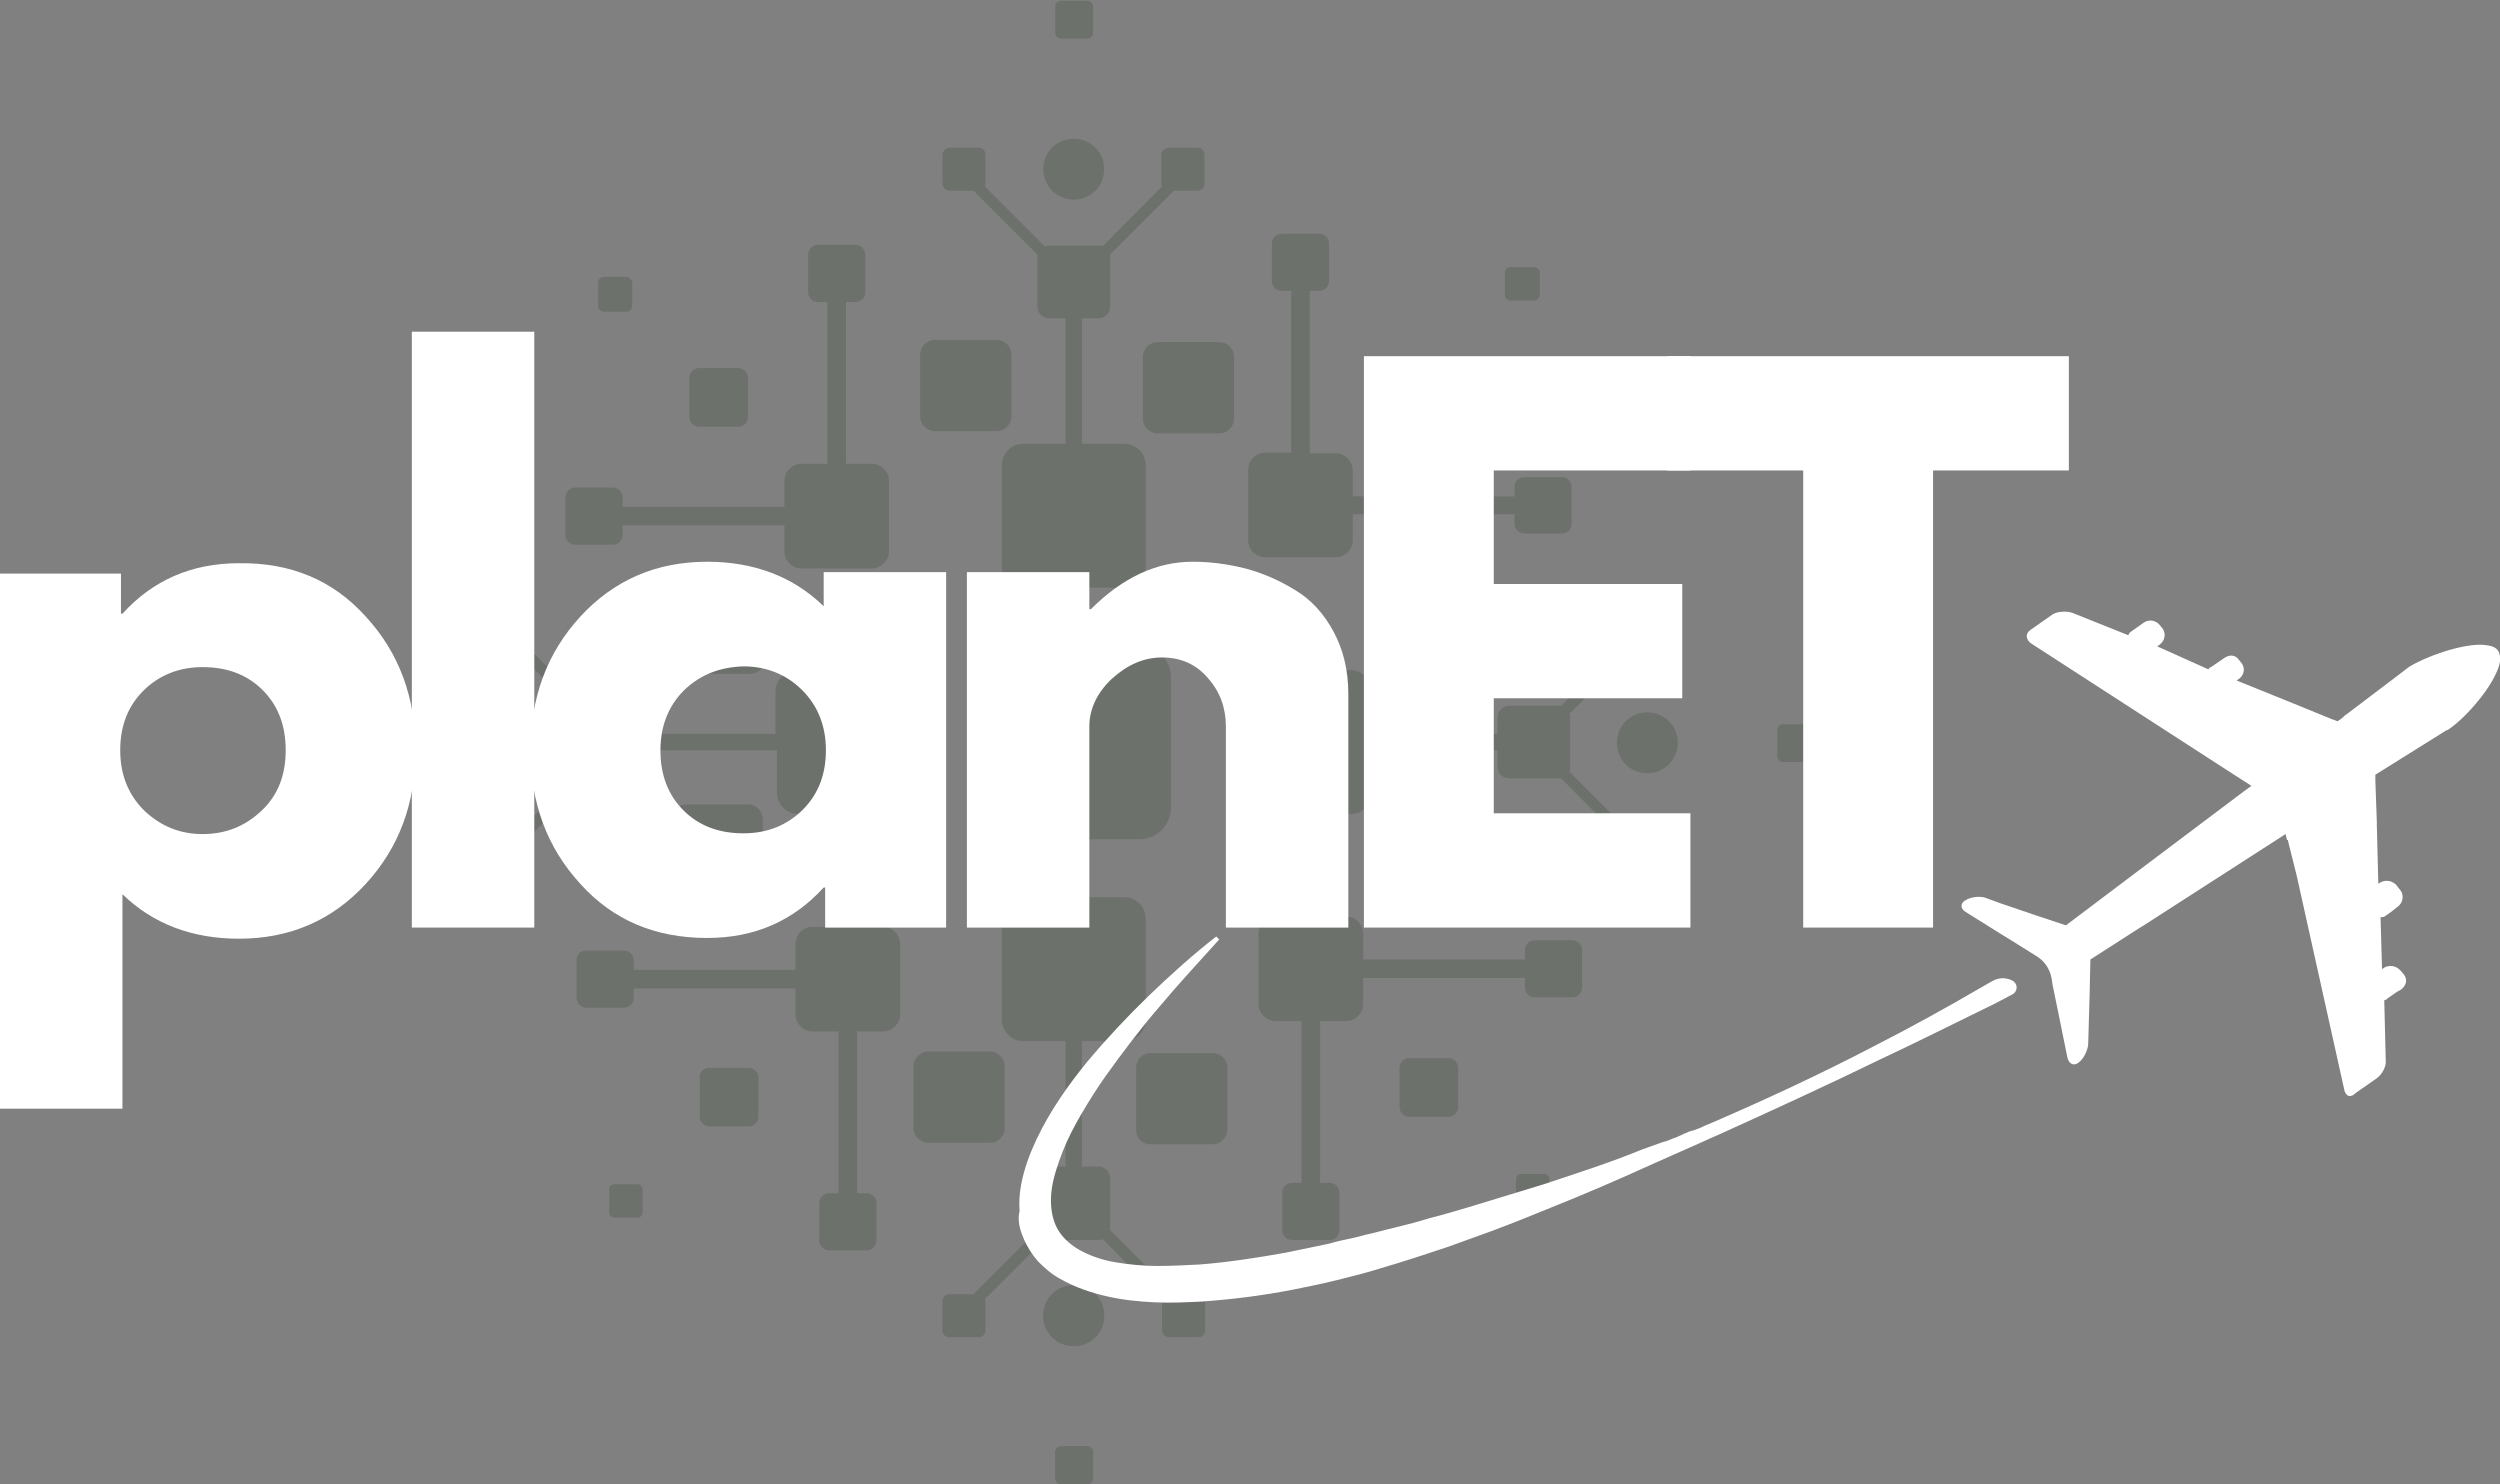 <?xml version="1.0" encoding="utf-8"?>
<!-- Generator: Adobe Illustrator 25.4.1, SVG Export Plug-In . SVG Version: 6.00 Build 0)  -->
<svg version="1.1" id="Layer_1" xmlns="http://www.w3.org/2000/svg" xmlns:xlink="http://www.w3.org/1999/xlink" x="0px" y="0px"
	 viewBox="0 0 336.9 200" style="enable-background:new 0 0 336.9 200;" xml:space="preserve">
<rect x="0" y="0" width="336.9" height="200" fill="#808080" stroke="none"/>
<style type="text/css">
	.st0{display:none;fill:#D76F30;}
	.st1{opacity:0.18;}
	.st2{fill-rule:evenodd;clip-rule:evenodd;fill:#172D13;}
	.st3{fill:#172D13;}
	.st4{clip-path:url(#SVGID_00000009569649040281433890000003234463993299146381_);}
	.st5{clip-path:url(#SVGID_00000122692993621636647940000000935591823766635441_);}
	.st6{clip-path:url(#SVGID_00000098907976421156419830000010018860635381680287_);}
	.st7{fill:#FFFFFF;}
</style>
<rect x="-105.3" y="-142.9" class="st0" width="500" height="500"/>
<g class="st1">
	<path class="st2" d="M103.1,80.5v8.3c0,1.1-0.9,2-2,2h-8.4c-1.1,0-2-0.9-2-2v-8.3c0-1.1,0.9-2,2-2h8.3
		C102.1,78.4,103.1,79.3,103.1,80.5z"/>
	<path class="st2" d="M100.8,50.9v5.3c0,0.7-0.6,1.3-1.3,1.3h-5.3c-0.7,0-1.3-0.6-1.3-1.3v-5.3c0-0.7,0.6-1.3,1.3-1.3h5.3
		C100.2,49.6,100.8,50.2,100.8,50.9z"/>
	<path class="st2" d="M85.2,38.1v3.1c0,0.4-0.3,0.8-0.7,0.8h-3.1c-0.4,0-0.8-0.3-0.8-0.8v-3.1c0-0.4,0.3-0.8,0.8-0.8h3.1
		C84.8,37.4,85.2,37.7,85.2,38.1z"/>
	<path class="st2" d="M116.6,34.3v5.1c0,0.7-0.6,1.3-1.3,1.3H114v21.8h3.5c1.3,0,2.3,1.1,2.3,2.3v9.5c0,1.3-1.1,2.3-2.3,2.3H108
		c-1.3,0-2.3-1.1-2.3-2.3v-3.5H83.9v1.3c0,0.7-0.6,1.3-1.3,1.3h-5.1c-0.7,0-1.3-0.6-1.3-1.3V67c0-0.7,0.6-1.3,1.3-1.3h5.1
		c0.7,0,1.3,0.6,1.3,1.3v1.3h21.8v-3.5c0-1.3,1.1-2.3,2.3-2.3h3.5V40.7h-1.3c-0.7,0-1.3-0.6-1.3-1.3v-5.1c0-0.7,0.6-1.3,1.3-1.3h5.1
		C116,33,116.6,33.6,116.6,34.3z"/>
	<path class="st2" d="M153.1,152.2v-8.3c0-1.1,0.9-2,2-2h8.3c1.1,0,2,0.9,2,2v8.3c0,1.1-0.9,2-2,2h-8.3
		C154,154.3,153.1,153.4,153.1,152.2z"/>
	<path class="st2" d="M186.4,119.7v-8.3c0-1.1,0.9-2,2-2h8.3c1.1,0,2,0.9,2,2v8.3c0,1.1-0.9,2-2,2h-8.3
		C187.3,121.7,186.4,120.8,186.4,119.7z"/>
	<path class="st2" d="M188.6,149.2v-5.3c0-0.7,0.6-1.3,1.3-1.3h5.3c0.7,0,1.3,0.6,1.3,1.3v5.3c0,0.7-0.6,1.3-1.3,1.3h-5.3
		C189.2,150.5,188.6,149.9,188.6,149.2z"/>
	<path class="st2" d="M204.3,162v-3.1c0-0.4,0.3-0.7,0.7-0.7h3.1c0.4,0,0.7,0.3,0.7,0.7v3.1c0,0.4-0.3,0.7-0.7,0.7H205
		C204.6,162.8,204.3,162.4,204.3,162z"/>
	<path class="st2" d="M172.8,165.8v-5.1c0-0.7,0.6-1.3,1.3-1.3h1.3v-21.8h-3.5c-1.3,0-2.3-1.1-2.3-2.3v-9.5c0-1.3,1.1-2.3,2.3-2.3
		h9.5c1.3,0,2.3,1.1,2.3,2.3v3.5h21.8V128c0-0.7,0.6-1.3,1.3-1.3h5.1c0.7,0,1.3,0.6,1.3,1.3v5.1c0,0.7-0.6,1.3-1.3,1.3h-5.1
		c-0.7,0-1.3-0.6-1.3-1.3v-1.3h-21.8v3.5c0,1.3-1.1,2.3-2.3,2.3h-3.5v21.8h1.3c0.7,0,1.3,0.6,1.3,1.3v5.1c0,0.7-0.6,1.3-1.3,1.3
		h-5.1C173.4,167.1,172.8,166.5,172.8,165.8z"/>
	<path class="st2" d="M125.1,141.7h8.3c1.1,0,2,0.9,2,2v8.3c0,1.1-0.9,2-2,2h-8.3c-1.1,0-2-0.9-2-2v-8.3
		C123.1,142.6,124,141.7,125.1,141.7z"/>
	<path class="st2" d="M95.6,143.9h5.3c0.7,0,1.3,0.6,1.3,1.3v5.3c0,0.7-0.6,1.3-1.3,1.3h-5.3c-0.7,0-1.3-0.6-1.3-1.3v-5.3
		C94.2,144.5,94.8,143.9,95.6,143.9z"/>
	<path class="st2" d="M82.8,159.6h3.1c0.4,0,0.7,0.3,0.7,0.7v3.1c0,0.4-0.3,0.7-0.7,0.7h-3.1c-0.4,0-0.7-0.3-0.7-0.7v-3.1
		C82,159.9,82.4,159.6,82.8,159.6z"/>
	<path class="st2" d="M79,128.1h5.1c0.7,0,1.3,0.6,1.3,1.3v1.3h21.8v-3.5c0-1.3,1.1-2.3,2.3-2.3h9.5c1.3,0,2.3,1.1,2.3,2.3v9.5
		c0,1.3-1.1,2.3-2.3,2.3h-3.5v21.8h1.3c0.7,0,1.3,0.6,1.3,1.3v5.1c0,0.7-0.6,1.3-1.3,1.3h-5.1c-0.7,0-1.3-0.6-1.3-1.3v-5.1
		c0-0.7,0.6-1.3,1.3-1.3h1.3V139h-3.5c-1.3,0-2.3-1.1-2.3-2.3v-3.5H85.4v1.3c0,0.7-0.6,1.3-1.3,1.3H79c-0.7,0-1.3-0.6-1.3-1.3v-5.1
		C77.7,128.7,78.2,128.1,79,128.1z"/>
	<path class="st2" d="M196.9,91.6h-8.3c-1.1,0-2-0.9-2-2v-8.3c0-1.1,0.9-2,2-2h8.3c1.1,0,2,0.9,2,2v8.3
		C199,90.7,198.1,91.6,196.9,91.6z"/>
	<path class="st2" d="M164.3,58.4H156c-1.1,0-2-0.9-2-2v-8.3c0-1.1,0.9-2,2-2h8.3c1.1,0,2,0.9,2,2v8.3
		C166.3,57.5,165.4,58.4,164.3,58.4z"/>
	<path class="st2" d="M193.8,56.2h-5.3c-0.7,0-1.3-0.6-1.3-1.3v-5.3c0-0.7,0.6-1.3,1.3-1.3h5.3c0.7,0,1.3,0.6,1.3,1.3v5.3
		C195.2,55.6,194.6,56.2,193.8,56.2z"/>
	<path class="st2" d="M206.7,40.5h-3.1c-0.4,0-0.8-0.3-0.8-0.7v-3.1c0-0.4,0.3-0.7,0.8-0.7h3.1c0.4,0,0.8,0.3,0.8,0.7v3.1
		C207.4,40.2,207.1,40.5,206.7,40.5z"/>
	<path class="st2" d="M210.5,71.9h-5.1c-0.7,0-1.3-0.6-1.3-1.3v-1.3h-21.8v3.5c0,1.3-1.1,2.3-2.3,2.3h-9.5c-1.3,0-2.3-1.1-2.3-2.3
		v-9.5c0-1.3,1.1-2.3,2.3-2.3h3.5V39.2h-1.3c-0.7,0-1.3-0.6-1.3-1.3v-5.1c0-0.7,0.6-1.3,1.3-1.3h5.1c0.7,0,1.3,0.6,1.3,1.3v5.1
		c0,0.7-0.6,1.3-1.3,1.3h-1.3v21.9h3.5c1.3,0,2.3,1.1,2.3,2.3v3.5h21.8v-1.3c0-0.7,0.6-1.3,1.3-1.3h5.1c0.7,0,1.3,0.6,1.3,1.3v5.1
		C211.7,71.4,211.2,71.9,210.5,71.9z"/>
	<path class="st2" d="M92.5,108.4h8.3c1.1,0,2,0.9,2,2v8.3c0,1.1-0.9,2-2,2h-8.3c-1.1,0-2-0.9-2-2v-8.3
		C90.5,109.4,91.4,108.4,92.5,108.4z"/>
	<path class="st2" d="M136.3,47.8v8.3c0,1.1-0.9,2-2,2H126c-1.1,0-2-0.9-2-2v-8.3c0-1.1,0.9-2,2-2h8.3
		C135.4,45.8,136.3,46.7,136.3,47.8z"/>
	<path class="st3" d="M148.8,177.3c0,0.5-0.1,1.1-0.3,1.6s-0.5,0.9-0.9,1.3s-0.8,0.7-1.3,0.9c-0.5,0.2-1,0.3-1.6,0.3
		c-0.5,0-1.1-0.1-1.6-0.3c-0.5-0.2-0.9-0.5-1.3-0.9c-0.4-0.4-0.7-0.8-0.9-1.3s-0.3-1-0.3-1.6c0-0.5,0.1-1.1,0.3-1.6s0.5-0.9,0.9-1.3
		s0.8-0.7,1.3-0.9c0.5-0.2,1-0.3,1.6-0.3c0.5,0,1.1,0.1,1.6,0.3c0.5,0.2,0.9,0.5,1.3,0.9c0.4,0.4,0.7,0.8,0.9,1.3
		C148.7,176.3,148.8,176.8,148.8,177.3z"/>
	<g>
		<g>
			<defs>
				<rect id="SVGID_1_" x="141.4" y="194.4" width="6.7" height="5.6"/>
			</defs>
			<clipPath id="SVGID_00000140699217648713871810000016575590368134433687_">
				<use xlink:href="#SVGID_1_"  style="overflow:visible;"/>
			</clipPath>
			<g style="clip-path:url(#SVGID_00000140699217648713871810000016575590368134433687_);">
				<path class="st2" d="M144.7,194.9H143c-0.5,0-0.8,0.4-0.8,0.8v3.5c0,0.5,0.4,0.8,0.8,0.8h3.5c0.5,0,0.8-0.4,0.8-0.8v-3.5
					c0-0.5-0.4-0.8-0.8-0.8H144.7z"/>
			</g>
		</g>
	</g>
	<g>
		<g>
			<defs>
				<rect id="SVGID_00000150790492955919320040000003941565135777582229_" x="126.7" width="36" height="200"/>
			</defs>
			<clipPath id="SVGID_00000085223953233174869770000005098513172177735302_">
				<use xlink:href="#SVGID_00000150790492955919320040000003941565135777582229_"  style="overflow:visible;"/>
			</clipPath>
			<g style="clip-path:url(#SVGID_00000085223953233174869770000005098513172177735302_);">
				<path class="st2" d="M137.9,140.3h5.7v16.9h-2.2c-0.9,0-1.6,0.7-1.6,1.6v6.6c0,0.1,0,0.2,0,0.4l-8.6,8.6H128c-0.5,0-1,0.4-1,1
					v3.9c0,0.5,0.4,0.9,1,0.9h3.9c0.5,0,0.9-0.4,0.9-0.9v-3.9c0-0.1,0-0.2-0.1-0.3l8.1-8.1c0.2,0.1,0.4,0.1,0.6,0.1h6.6
					c0.2,0,0.4,0,0.6-0.1l8.1,8.1c0,0.1-0.1,0.2-0.1,0.3v3.9c0,0.5,0.4,0.9,1,0.9h3.9c0.5,0,0.9-0.4,0.9-0.9v-3.9c0-0.5-0.4-1-0.9-1
					h-3.2l-8.7-8.6c0-0.1,0-0.2,0-0.4v-6.6c0-0.9-0.7-1.6-1.6-1.6h-2.2v-16.9h5.7c1.6,0,2.9-1.3,2.9-2.9v-13.6
					c0-1.6-1.3-2.9-2.9-2.9h-13.6c-1.6,0-2.9,1.3-2.9,2.9v13.6C135,139,136.3,140.3,137.9,140.3z M144.7,194.9H143
					c-0.5,0-0.8,0.4-0.8,0.8v3.5c0,0.5,0.4,0.8,0.8,0.8h3.5c0.5,0,0.8-0.4,0.8-0.8v-3.5c0-0.5-0.4-0.8-0.8-0.8H144.7z M137.9,59.8
					h5.7V42.9h-2.2c-0.9,0-1.6-0.7-1.6-1.6v-6.6c0-0.1,0-0.2,0-0.4l-8.6-8.6H128c-0.5,0-1-0.4-1-1v-3.8c0-0.5,0.4-1,1-1h3.9
					c0.5,0,0.9,0.4,0.9,1v3.9c0,0.1,0,0.2-0.1,0.3l8.1,8.1c0.2-0.1,0.4-0.1,0.6-0.1h6.6c0.2,0,0.4,0,0.6,0.1l8-8.1
					c0-0.1-0.1-0.2-0.1-0.3v-3.9c0-0.5,0.4-1,1-1h3.9c0.5,0,0.9,0.4,0.9,1v3.9c0,0.5-0.4,0.9-0.9,0.9h-3.2l-8.6,8.6
					c0,0.1,0,0.2,0,0.4v6.6c0,0.9-0.7,1.6-1.6,1.6h-2.2v16.9h5.7c1.6,0,2.9,1.3,2.9,2.9v13.6c0,1.6-1.3,2.9-2.9,2.9h-13.6
					c-1.6,0-2.9-1.3-2.9-2.9V62.7C135,61.1,136.3,59.8,137.9,59.8z M144.7,5.2H143c-0.5,0-0.8-0.4-0.8-0.8V0.9
					c0-0.5,0.4-0.8,0.8-0.8h3.5c0.5,0,0.8,0.4,0.8,0.8v3.5c0,0.5-0.4,0.8-0.8,0.8H144.7z M144.7,18.7c-2.3,0-4.1,1.8-4.1,4.1
					s1.8,4.1,4.1,4.1s4.1-1.8,4.1-4.1C148.8,20.5,147,18.7,144.7,18.7z M144.7,181.4c-2.3,0-4.1-1.8-4.1-4.1c0-2.3,1.8-4.1,4.1-4.1
					s4.1,1.8,4.1,4.1S147,181.4,144.7,181.4z"/>
			</g>
		</g>
	</g>
	<g>
		<g>
			<defs>
				<rect id="SVGID_00000154424149537099620240000011870298894670024843_" x="44.7" y="82.4" width="200" height="36"/>
			</defs>
			<clipPath id="SVGID_00000049217341039657130130000010908287399513095815_">
				<use xlink:href="#SVGID_00000154424149537099620240000011870298894670024843_"  style="overflow:visible;"/>
			</clipPath>
			<g style="clip-path:url(#SVGID_00000049217341039657130130000010908287399513095815_);">
				<path class="st2" d="M104.5,93.2v5.7H87.6v-2.2c0-0.9-0.7-1.6-1.6-1.6h-6.6c-0.1,0-0.2,0-0.4,0l-8.6-8.6v-3.2
					c0-0.5-0.4-0.9-0.9-0.9h-3.8c-0.5,0-0.9,0.4-0.9,0.9v3.9c0,0.5,0.4,1,0.9,1h3.9c0.1,0,0.2,0,0.3-0.1l8.1,8.1
					c-0.1,0.2-0.1,0.4-0.1,0.6v6.6c0,0.2,0,0.4,0.1,0.6l-8.1,8c-0.1,0-0.2-0.1-0.3-0.1h-3.9c-0.5,0-0.9,0.4-0.9,0.9v3.9
					c0,0.5,0.4,1,0.9,1h3.9c0.5,0,1-0.4,1-1v-3.2l8.6-8.6c0.1,0,0.2,0,0.4,0h6.6c0.9,0,1.6-0.7,1.6-1.6v-2.2h16.9v5.7
					c0,1.6,1.3,2.9,2.9,2.9h13.6c1.6,0,2.9-1.3,2.9-2.9V93.2c0-1.6-1.3-2.9-2.9-2.9h-13.6C105.8,90.3,104.5,91.6,104.5,93.2z
					 M49.9,100.1v-1.7c0-0.5-0.4-0.8-0.8-0.8h-3.5c-0.5,0-0.8,0.4-0.8,0.8v3.5c0,0.5,0.4,0.8,0.8,0.8h3.5c0.5,0,0.8-0.4,0.8-0.8
					V100.1z M184.9,93.2v5.7h16.9v-2.2c0-0.9,0.7-1.6,1.6-1.6h6.6c0.1,0,0.2,0,0.4,0l8.6-8.6v-3.2c0-0.5,0.4-0.9,0.9-0.9h3.9
					c0.5,0,1,0.4,1,0.9v3.9c0,0.5-0.4,1-1,1h-3.9c-0.1,0-0.2,0-0.3-0.1l-8.1,8.1c0.1,0.2,0.1,0.4,0.1,0.6v6.6c0,0.2,0,0.4-0.1,0.6
					l8.1,8.1c0.1,0,0.2-0.1,0.3-0.1h3.9c0.5,0,1,0.4,1,0.9v3.9c0,0.5-0.4,1-1,1h-3.9c-0.5,0-0.9-0.4-0.9-1v-3.2l-8.6-8.7
					c-0.1,0-0.2,0-0.4,0h-6.6c-0.9,0-1.6-0.7-1.6-1.6v-2.2h-16.9v5.7c0,1.6-1.3,2.9-2.9,2.9h-13.6c-1.6,0-2.9-1.3-2.9-2.9V93.2
					c0-1.6,1.3-2.9,2.9-2.9H182C183.6,90.3,184.9,91.6,184.9,93.2z M239.5,100.1v-1.7c0-0.5,0.4-0.8,0.8-0.8h3.5
					c0.5,0,0.8,0.4,0.8,0.8v3.5c0,0.5-0.4,0.8-0.8,0.8h-3.5c-0.5,0-0.8-0.4-0.8-0.8V100.1z M226.1,100.1c0-2.3-1.8-4.1-4.1-4.1
					s-4.1,1.8-4.1,4.1s1.8,4.1,4.1,4.1S226.1,102.3,226.1,100.1z M63.3,100.1c0-2.3,1.8-4.1,4.1-4.1s4.1,1.8,4.1,4.1
					s-1.8,4.1-4.1,4.1C65.1,104.2,63.3,102.3,63.3,100.1z"/>
			</g>
		</g>
	</g>
	<path class="st2" d="M153.5,113.1H136c-2.4,0-4.3-1.9-4.3-4.3V91.3c0-2.4,1.9-4.3,4.3-4.3h17.5c2.4,0,4.3,1.9,4.3,4.3v17.5
		C157.8,111.2,155.9,113.1,153.5,113.1z"/>
</g>
<path class="st7" d="M49.3,83.1C53.8,88,56,94,56,101.1s-2.2,13.1-6.7,18s-10.2,7.4-17.1,7.4c-6.3,0-11.6-2-15.7-6v28.9H0V77.3h16.3
	v5.4h0.2c4.1-4.5,9.3-6.8,15.7-6.8C39.2,75.8,44.9,78.2,49.3,83.1z M35.3,109.2c2.2-2.1,3.2-4.8,3.2-8.1s-1-6-3.1-8.1
	s-4.8-3.1-8.1-3.1c-3.2,0-5.9,1.1-8,3.2c-2.1,2.1-3.1,4.8-3.1,8c0,3.3,1.1,6,3.2,8.1c2.2,2.1,4.8,3.2,7.9,3.2
	C30.5,112.4,33.1,111.3,35.3,109.2z"/>
<path class="st7" d="M55.5,125V44.7H72V125H55.5z"/>
<path class="st7" d="M78.2,119.1c-4.5-4.9-6.7-10.9-6.7-18s2.2-13.1,6.7-18s10.2-7.4,17.1-7.4c6.3,0,11.6,2,15.7,6v-4.6h16.5V125
	h-16.3v-5.4H111c-4.1,4.5-9.3,6.8-15.7,6.8C88.3,126.4,82.6,124,78.2,119.1z M92.2,93c-2.1,2.1-3.2,4.8-3.2,8.1s1,6,3.1,8.1
	s4.8,3.1,8.1,3.1c3.2,0,5.9-1.1,8-3.2c2.1-2.1,3.1-4.8,3.1-8c0-3.3-1.1-6-3.2-8.1c-2.1-2.1-4.8-3.2-7.9-3.2
	C97,89.9,94.4,90.9,92.2,93z"/>
<path class="st7" d="M130.3,125V77.1h16.5v5h0.2c4.3-4.3,8.9-6.4,13.7-6.4c2.4,0,4.7,0.3,7.1,0.9c2.3,0.6,4.6,1.6,6.7,2.9
	c2.2,1.3,3.9,3.2,5.2,5.6c1.3,2.4,2,5.2,2,8.4V125h-16.5V97.9c0-2.5-0.8-4.7-2.4-6.5c-1.6-1.9-3.7-2.8-6.2-2.8s-4.7,1-6.8,2.9
	c-2,1.9-3,4.1-3,6.4V125L130.3,125L130.3,125z"/>
<path class="st7" d="M227.8,48v15.4h-26.5v15.3h25.4v15.4h-25.4v15.5h26.5V125h-44V48H227.8z"/>
<path class="st7" d="M224.7,63.4V48h54.1v15.4h-18.3V125H243V63.4L224.7,63.4L224.7,63.4z"/>
<path class="st7" d="M137.9,166.8c0.5,1.2,1.2,2.3,2,3.2c0.9,0.9,1.8,1.7,2.9,2.3c2.1,1.2,4.2,1.9,6.4,2.4s4.3,0.7,6.4,0.8
	c2.1,0.1,4.2,0,6.3-0.1c4.2-0.3,8.2-0.8,12.3-1.6c2-0.4,4-0.8,6-1.3s4-1,5.9-1.6c3.1-0.9,6.1-1.9,9.1-2.9c1.9-0.7,3.9-1.4,5.8-2.1
	c2.7-1,5.4-2.1,8.1-3.2c4.5-1.8,8.9-3.7,13.3-5.7c1.8-0.8,3.6-1.6,5.4-2.4c1.2-0.5,2.4-1.1,3.6-1.6c7.3-3.3,14.7-6.7,21.9-10.2
	c4.9-2.3,9.7-4.7,14.6-7.1c0.9-0.4,2.3-1.2,3.3-1.7c0.6-0.3,0.8-1.2,0.2-1.7l-0.1-0.1c-0.9-0.5-1.9-0.5-2.8,0
	c-0.5,0.3-1.1,0.6-1.4,0.8c-4.8,2.8-9.7,5.5-14.6,8c-7.1,3.7-14.4,7.1-21.8,10.3c-0.5,0.2-1,0.4-1.6,0.7c-0.3,0.1-0.5,0.2-0.8,0.3
	c-0.1,0-0.2,0.1-0.4,0.1c-0.2,0.1-0.4,0.1-0.5,0.2c-0.2,0.1-0.3,0.1-0.5,0.2c-0.1,0.1-0.3,0.1-0.4,0.2c-0.3,0.1-0.6,0.3-1,0.4l0,0
	c-0.5,0.2-0.9,0.4-1.4,0.5c-0.5,0.2-0.9,0.3-1.4,0.5s-0.9,0.3-1.4,0.5l0,0c-4.4,1.8-8.8,3.2-13.3,4.7c-3.2,1-6.3,1.9-9.5,2.9l0,0
	c-2,0.6-4,1.2-6,1.7l0,0l0,0c-2.5,0.8-5,1.3-7.6,2c-1,0.2-1.9,0.5-2.9,0.7s-1.9,0.4-2.9,0.7c-1.9,0.4-3.9,0.8-5.8,1.2
	c-3.9,0.7-7.8,1.3-11.6,1.6c-1.9,0.1-3.9,0.2-5.8,0.2s-3.8-0.2-5.6-0.5c-1.8-0.3-3.5-0.9-4.9-1.7c-1.4-0.8-2.5-1.9-3.1-3.2
	c-0.6-1.3-0.8-3-0.6-4.7s0.8-3.5,1.5-5.3s1.6-3.5,2.6-5.2s2-3.3,3.2-5c2.3-3.2,4.7-6.4,7.3-9.4c2.6-3.1,5.3-6,8-9l-0.4-0.4
	c-3.2,2.5-6.2,5.2-9.1,8s-5.7,5.8-8.3,8.9c-2.6,3.2-5,6.6-6.8,10.4c-0.9,1.9-1.7,4-2.1,6.2c-0.2,1.1-0.3,2.3-0.2,3.5
	C137.1,164.4,137.4,165.6,137.9,166.8"/>
<path class="st7" d="M264.9,122.9l4.8,3l1.3,0.8l3.2,2c0.7,0.4,1.4,1,1.8,1.8c0.4,0.7,0.5,1.4,0.6,2.2c0.2,1.1,0.5,2.3,0.7,3.4l0,0
	l1.3,6.4c0.2,0.9,0.9,1.2,1.5,0.7c0.7-0.5,1.2-1.6,1.3-2.4l0.2-6.9l0,0l0.1-4.6l6.7-4.3l0.5-0.3l0,0l19.1-12.3l0.2,0.8l0,0l0,0h0.1
	l1.2,4.8l0,0l6.4,28.8c0.1,0.6,0.5,1,0.9,0.9l0,0c0.2-0.1,0.4-0.1,0.5-0.3l3-2.1c0.7-0.5,1.3-1.6,1.2-2.4l-0.2-8.1
	c0.2,0,0.4-0.2,0.5-0.3l1.3-0.9l0.4-0.2c0.7-0.5,1-1.3,0.5-2l-0.4-0.5c-0.2-0.2-0.4-0.4-0.6-0.5c-0.5-0.3-1.2-0.3-1.7,0l-0.3,0.2
	l-0.2-7c0.2,0,0.5,0,0.7-0.2l0.7-0.5l0.9-0.7c0.7-0.5,0.9-1.5,0.4-2.2l-0.4-0.5c-0.3-0.5-0.9-0.8-1.5-0.8c-0.3,0-0.6,0.1-0.8,0.2
	l-0.3,0.2l-0.2-7.9v-0.4l-0.2-5.6v-0.8l9.6-6h0.1c2.2-1.4,5.7-5.3,6.8-8.2c0.4-1,0.4-1.8,0.1-2.4c-0.3-0.6-1-0.8-2-0.9
	c-2.9-0.2-7.9,1.6-10.1,3c0,0-3.4,2.6-8.3,6.3c-0.2,0.1-0.3,0.2-0.5,0.4s-0.5,0.4-0.8,0.6l-0.5-0.2l-0.3-0.1l-4.4-1.8l-8.4-3.4
	l0.3-0.2c0.7-0.5,0.9-1.4,0.4-2.1l-0.4-0.5c-0.5-0.7-1.3-0.7-2-0.2l-1.6,1.1c-0.2,0.1-0.4,0.2-0.5,0.4l-6.9-3.1l0.3-0.2
	c0.7-0.5,0.9-1.4,0.5-2.1l-0.4-0.5c-0.5-0.7-1.5-0.9-2.2-0.4l-1.7,1.2c-0.2,0.1-0.3,0.3-0.4,0.5l-7.5-3c-0.8-0.3-2.1-0.2-2.7,0.2
	l-3,2.1c-0.7,0.5-0.6,1.3,0.1,1.8l23.8,15.4l4.8,3.1l1.1,0.7c-0.4,0.3-0.7,0.5-1.1,0.8c-10,7.5-20.3,15.3-23.9,18l-4.2-1.4l-4.7-1.6
	l-1.9-0.7c-0.8-0.3-2.1-0.1-2.7,0.3C264.1,121.7,264.2,122.5,264.9,122.9"/>
</svg>
